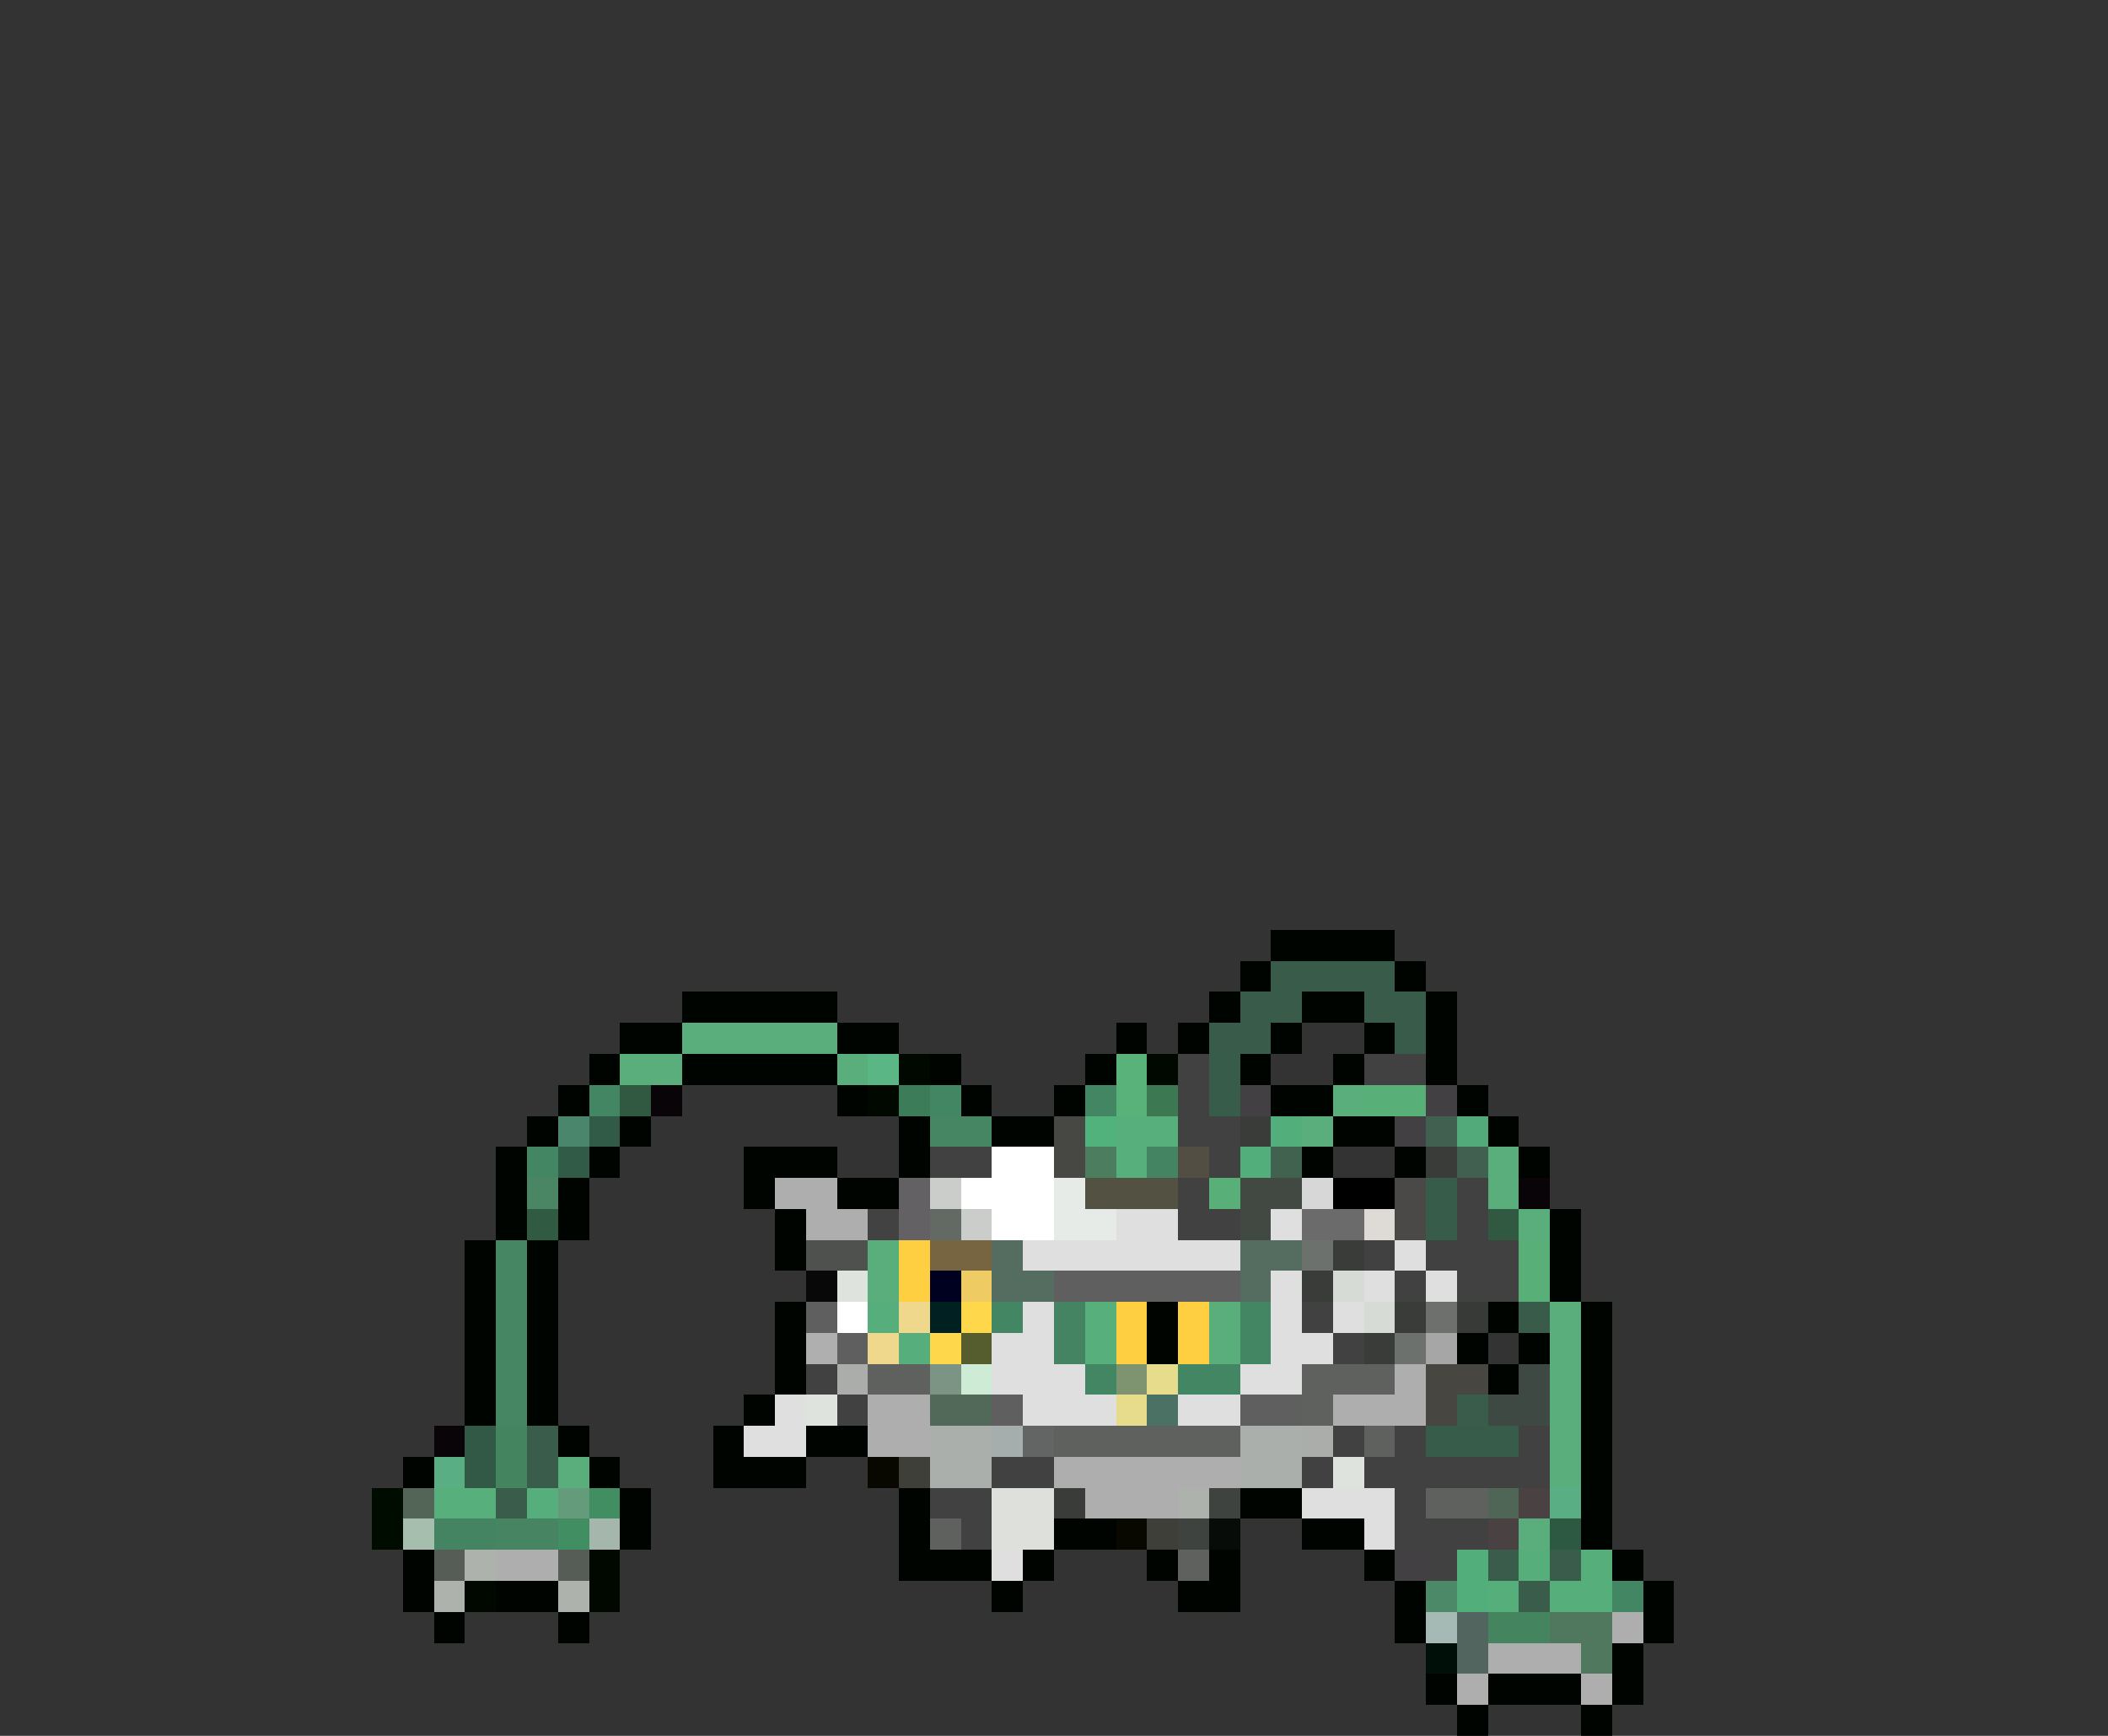 <svg xmlns="http://www.w3.org/2000/svg" viewBox="0 -0.5 68 56" shape-rendering="crispEdges">
<rect x="0" y="-0.5" width="68" height="56" fill="#333333" stroke="none"/>
<path stroke="#000400" d="M41 30h4M40 31h1M45 31h1M22 32h5M39 32h1M42 32h2M46 32h1M20 33h2M27 33h2M36 33h1M38 33h1M41 33h1M44 33h1M46 33h1M19 34h1M22 34h5M30 34h1M35 34h1M40 34h1M43 34h1M46 34h1M18 35h1M27 35h1M31 35h1M34 35h1M41 35h2M47 35h1M17 36h1M20 36h1M29 36h1M32 36h2M43 36h2M48 36h1M16 37h1M19 37h1M24 37h3M29 37h1M42 37h1M45 37h1M49 37h1M16 38h1M18 38h1M24 38h1M27 38h2M16 39h1M18 39h1M25 39h1M50 39h1M15 40h1M17 40h1M25 40h1M50 40h1M15 41h1M17 41h1M50 41h1M15 42h1M17 42h1M25 42h1M37 42h1M48 42h1M51 42h1M15 43h1M17 43h1M25 43h1M37 43h1M47 43h1M49 43h1M51 43h1M15 44h1M17 44h1M25 44h1M48 44h1M51 44h1M15 45h1M17 45h1M24 45h1M51 45h1M18 46h1M23 46h1M26 46h2M51 46h1M13 47h1M19 47h1M23 47h3M51 47h1M20 48h1M29 48h1M40 48h2M51 48h1M20 49h1M29 49h1M34 49h2M42 49h2M51 49h1M13 50h1M29 50h3M33 50h1M37 50h1M39 50h1M44 50h1M52 50h1M13 51h1M16 51h2M32 51h1M38 51h2M45 51h1M53 51h1M14 52h1M18 52h1M45 52h1M53 52h1M52 53h1M46 54h1M48 54h3M52 54h1M47 55h1M51 55h1" />
<path stroke="#395b4a" d="M41 31h4M40 32h2M44 32h2M39 33h2M45 33h1M49 42h1" />
<path stroke="#5aae7b" d="M22 33h5M20 34h2M27 34h1M43 35h1M42 36h1M48 37h1M48 38h1M49 39h1M28 40h1M28 41h1M39 42h1M50 42h1M39 43h1M50 43h1M50 44h1M50 45h1M50 46h1M18 47h1M50 47h1M49 49h1" />
<path stroke="#5ab684" d="M28 34h1" />
<path stroke="#000800" d="M29 34h1M37 34h1M28 35h1M19 50h1M15 51h1M19 51h1" />
<path stroke="#5ab27b" d="M36 34h1M36 35h1" />
<path stroke="#424142" d="M38 34h1M44 34h2M38 35h1M38 36h2M30 37h2M39 37h1M38 38h1M47 38h1M38 39h2M47 39h1M44 40h1M46 40h3M45 41h1M47 41h2M42 42h1M43 43h1M26 44h1M27 45h1M43 46h1M45 46h1M49 46h1M32 47h2M42 47h1M44 47h6M30 48h2M45 48h1M31 49h1M45 49h3M46 50h1" />
<path stroke="#375c4a" d="M39 34h1M39 35h1M46 38h1M46 39h1M46 46h3" />
<path stroke="#428663" d="M19 35h1M30 35h1M35 35h1M17 37h1M32 42h1M40 42h1M40 43h1M35 44h1M38 44h2M52 51h1" />
<path stroke="#315941" d="M20 35h1M48 39h1" />
<path stroke="#080408" d="M21 35h1M49 38h1M14 46h1" />
<path stroke="#3c7c58" d="M29 35h1" />
<path stroke="#3c7952" d="M37 35h1" />
<path stroke="#424042" d="M40 35h1M46 35h1M45 36h1M45 50h1" />
<path stroke="#58af78" d="M44 35h2M39 38h1M49 40h1M49 41h1" />
<path stroke="#4a866b" d="M18 36h1" />
<path stroke="#315a47" d="M19 36h1M18 37h1" />
<path stroke="#468663" d="M30 36h2" />
<path stroke="#474844" d="M34 36h1M34 37h1" />
<path stroke="#52b27b" d="M35 36h1" />
<path stroke="#57af7b" d="M36 36h2M36 37h1M35 42h1M35 43h1M14 48h2" />
<path stroke="#393c39" d="M40 36h1M46 37h1M43 40h1M42 41h1M45 42h1M44 43h1M34 48h1" />
<path stroke="#52ae7b" d="M41 36h1M40 37h1M47 50h1M47 51h1" />
<path stroke="#41604f" d="M46 36h1M47 37h1" />
<path stroke="#52aa7b" d="M47 36h1" />
<path stroke="#ffffff" d="M32 37h2M31 38h3M32 39h2M27 42h1" />
<path stroke="#4c7d5f" d="M35 37h1" />
<path stroke="#448462" d="M37 37h1M34 42h1M34 43h1M14 49h2" />
<path stroke="#524e44" d="M38 37h1" />
<path stroke="#41624f" d="M41 37h1" />
<path stroke="#4a8663" d="M17 38h1" />
<path stroke="#adaead" d="M25 38h2M26 39h2M45 44h1M28 45h2M43 45h3M28 46h2M34 47h6M35 48h3M16 50h2M52 52h1M48 53h3M47 54h1M51 54h1" />
<path stroke="#636163" d="M29 38h1M29 39h1" />
<path stroke="#cbcdcb" d="M30 38h1M31 39h1" />
<path stroke="#e7ebe7" d="M34 38h1M34 39h2" />
<path stroke="#525142" d="M35 38h3" />
<path stroke="#424942" d="M40 38h2M40 39h1" />
<path stroke="#d6d7d6" d="M42 38h1" />
<path stroke="#000000" d="M43 38h2" />
<path stroke="#4a4947" d="M45 38h1M45 39h1" />
<path stroke="#315a42" d="M17 39h1" />
<path stroke="#424242" d="M28 39h1" />
<path stroke="#636963" d="M30 39h1" />
<path stroke="#dedfde" d="M36 39h2M41 39h1M33 40h7M45 40h1M41 41h1M44 41h1M46 41h1M33 42h1M41 42h1M43 42h1M32 43h2M41 43h2M32 44h3M40 44h2M25 45h1M33 45h3M38 45h2M24 46h2M42 48h3M44 49h1M32 50h1" />
<path stroke="#6b6b6b" d="M42 39h2" />
<path stroke="#dedbd6" d="M44 39h1" />
<path stroke="#478662" d="M16 40h1M16 41h1M16 42h1M16 43h1M16 44h1M16 45h1" />
<path stroke="#4f514f" d="M26 40h2" />
<path stroke="#ffcf42" d="M29 40h1M29 41h1M36 42h1M38 42h1M36 43h1M38 43h1" />
<path stroke="#776542" d="M30 40h2" />
<path stroke="#546d60" d="M32 40h1M40 40h2M32 41h2M40 41h1" />
<path stroke="#6d716d" d="M42 40h1M45 43h1" />
<path stroke="#080808" d="M26 41h1" />
<path stroke="#dee3de" d="M27 41h1M26 45h1M43 47h1" />
<path stroke="#000021" d="M30 41h1" />
<path stroke="#efcb63" d="M31 41h1" />
<path stroke="#605f60" d="M34 41h6M32 45h1M40 45h2" />
<path stroke="#d6dbd6" d="M43 41h1M44 42h1" />
<path stroke="#5f5f5f" d="M26 42h1M27 43h1" />
<path stroke="#55ae7b" d="M28 42h1M29 43h1M17 48h1" />
<path stroke="#efd78c" d="M29 42h1M28 43h1" />
<path stroke="#002021" d="M30 42h1" />
<path stroke="#ffd74a" d="M31 42h1M30 43h1" />
<path stroke="#6e706e" d="M46 42h1" />
<path stroke="#373a37" d="M47 42h1" />
<path stroke="#afafaf" d="M26 43h1" />
<path stroke="#555d2e" d="M31 43h1" />
<path stroke="#a5a6a5" d="M46 43h1" />
<path stroke="#aaadaa" d="M27 44h1M42 46h1" />
<path stroke="#5e615e" d="M28 44h2M42 44h3M42 45h1M34 46h6M44 46h1M46 48h2M30 49h1M38 50h1" />
<path stroke="#7b9483" d="M30 44h1" />
<path stroke="#ceebd6" d="M31 44h1" />
<path stroke="#7e9470" d="M36 44h1" />
<path stroke="#e7db8c" d="M37 44h1M36 45h1" />
<path stroke="#474641" d="M46 44h2M46 45h1" />
<path stroke="#3f4944" d="M49 44h1M48 45h2" />
<path stroke="#52695a" d="M30 45h2" />
<path stroke="#4a7163" d="M37 45h1" />
<path stroke="#395d4a" d="M47 45h1M17 46h1M17 47h1M16 48h1M48 50h1M50 50h1M49 51h1" />
<path stroke="#315946" d="M15 46h1M15 47h1" />
<path stroke="#448560" d="M16 46h1M16 47h1" />
<path stroke="#aaafac" d="M30 46h2M40 46h2M30 47h2M40 47h2" />
<path stroke="#a5aead" d="M32 46h1" />
<path stroke="#636565" d="M33 46h1" />
<path stroke="#5aae84" d="M14 47h1M50 48h1" />
<path stroke="#080800" d="M28 47h1M36 49h1" />
<path stroke="#3f3f39" d="M29 47h1M37 49h1" />
<path stroke="#000c00" d="M12 48h1M12 49h1" />
<path stroke="#526556" d="M13 48h1" />
<path stroke="#639b7b" d="M18 48h1" />
<path stroke="#428e63" d="M19 48h1M18 49h1" />
<path stroke="#dee0db" d="M32 48h2M32 49h2" />
<path stroke="#adb2ad" d="M38 48h1M15 50h1M14 51h1M18 51h1" />
<path stroke="#3f433f" d="M39 48h1M38 49h1" />
<path stroke="#4f6555" d="M48 48h1" />
<path stroke="#4a4142" d="M49 48h1M48 49h1" />
<path stroke="#a5bead" d="M13 49h1" />
<path stroke="#478562" d="M16 49h2" />
<path stroke="#a5b6ad" d="M19 49h1" />
<path stroke="#080c08" d="M39 49h1" />
<path stroke="#2d5942" d="M50 49h1" />
<path stroke="#565d56" d="M14 50h1M18 50h1" />
<path stroke="#56ae7b" d="M49 50h1M51 50h1M48 51h1M50 51h2" />
<path stroke="#4c8968" d="M46 51h1" />
<path stroke="#a5bab5" d="M46 52h1" />
<path stroke="#52655e" d="M47 52h1M47 53h1" />
<path stroke="#44855f" d="M48 52h2" />
<path stroke="#4f785f" d="M50 52h2M51 53h1" />
<path stroke="#001008" d="M46 53h1" />
</svg>